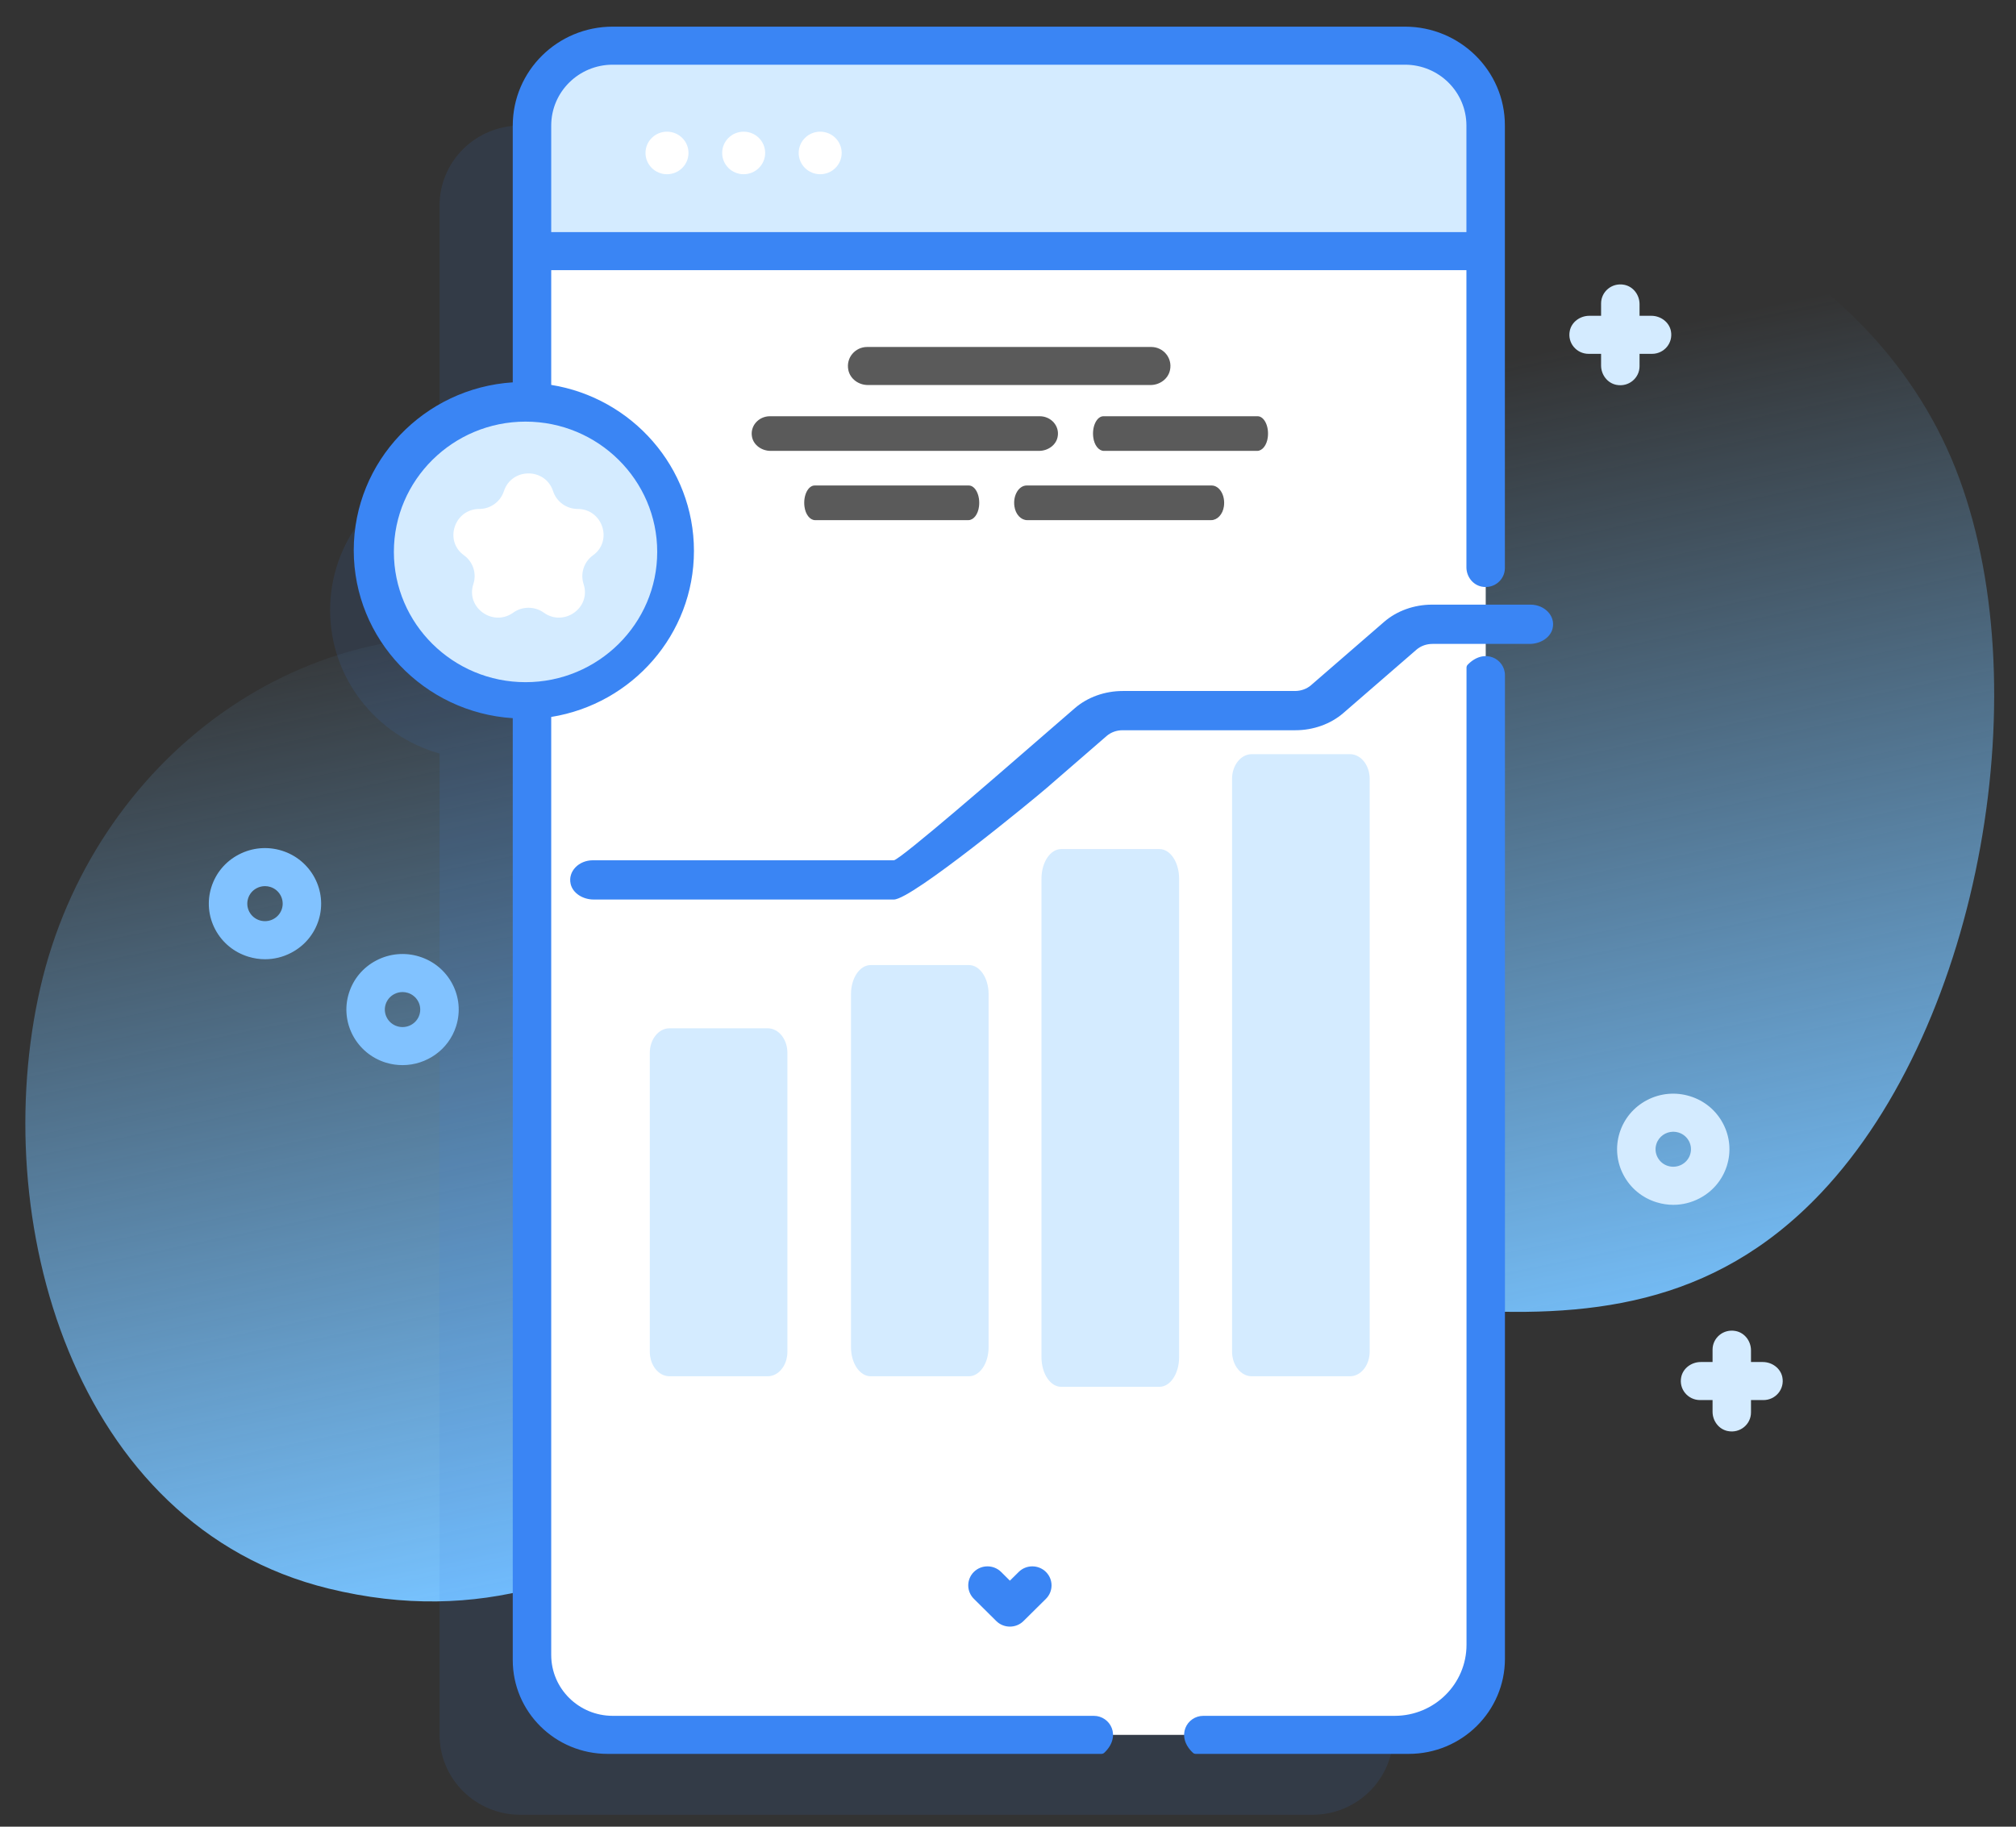 <svg width="64" height="58" viewBox="0 0 64 58" fill="none" xmlns="http://www.w3.org/2000/svg">
<rect x="0" y="0" width="64" height="58" fill="#333333" stroke="none"/>
<path d="M62.071 14.854C59.342 7.982 50.935 3.861 43.814 6.588C35.686 9.701 38.381 22.494 30.998 25.081C27.01 26.478 21.115 21.259 17.085 20.458C9.661 18.983 2.939 24.167 1.284 31.346C-0.405 38.67 2.304 48.452 10.436 50.44C20.122 52.808 25.168 44.191 33.294 41.717C41.633 39.178 50.905 45.174 57.809 37.879C62.909 32.488 64.774 21.659 62.071 14.854Z" fill="url(#paint0_linear_73_8750)"/>
<path opacity="0.11" d="M41.666 3.987H16.519C15.103 3.987 13.955 5.123 13.955 6.524V14.823C11.949 15.39 10.48 17.213 10.48 19.375C10.48 21.538 11.949 23.36 13.955 23.927V55.084C13.955 56.486 15.103 57.621 16.519 57.621H41.666C43.082 57.621 44.23 56.486 44.23 55.084V6.524C44.23 5.123 43.082 3.987 41.666 3.987Z" fill="#3A85F4"/>
<path d="M47.166 3.988V52.548C47.166 53.949 46.019 55.085 44.603 55.085H19.455C18.039 55.085 16.892 53.949 16.892 52.548V3.988C16.892 2.587 18.039 1.451 19.455 1.451H44.603C46.019 1.451 47.166 2.587 47.166 3.988Z" fill="white"/>
<path d="M47.166 7.974V3.988C47.166 2.587 46.019 1.451 44.603 1.451H19.455C18.039 1.451 16.892 2.587 16.892 3.988V7.974L47.166 7.974Z" fill="#D4EBFF"/>
<path d="M21.175 5.532C21.552 5.532 21.857 5.229 21.857 4.856C21.857 4.483 21.552 4.181 21.175 4.181C20.798 4.181 20.492 4.483 20.492 4.856C20.492 5.229 20.798 5.532 21.175 5.532Z" fill="white"/>
<path d="M23.608 5.532C23.985 5.532 24.291 5.229 24.291 4.856C24.291 4.483 23.985 4.181 23.608 4.181C23.231 4.181 22.926 4.483 22.926 4.856C22.926 5.229 23.231 5.532 23.608 5.532Z" fill="white"/>
<path d="M26.038 4.181C26.415 4.181 26.72 4.484 26.72 4.856C26.72 5.229 26.415 5.532 26.038 5.532C25.661 5.532 25.355 5.229 25.355 4.856C25.355 4.484 25.661 4.181 26.038 4.181Z" fill="white"/>
<path d="M16.685 22.264C19.331 22.264 21.476 20.142 21.476 17.523C21.476 14.905 19.331 12.783 16.685 12.783C14.039 12.783 11.895 14.905 11.895 17.523C11.895 20.142 14.039 22.264 16.685 22.264Z" fill="#D4EBFF"/>
<path d="M31.384 31.561V42.779C31.384 43.286 31.105 43.698 30.76 43.698H27.64C27.295 43.698 27.016 43.286 27.016 42.779V31.561C27.016 31.053 27.295 30.642 27.64 30.642H30.76C31.105 30.642 31.384 31.053 31.384 31.561Z" fill="#D4EBFF"/>
<path d="M24.997 33.428V42.92C24.997 43.35 24.718 43.698 24.373 43.698H21.253C20.908 43.698 20.629 43.35 20.629 42.92V33.428C20.629 32.999 20.908 32.65 21.253 32.65H24.373C24.718 32.65 24.997 32.999 24.997 33.428Z" fill="#D4EBFF"/>
<path d="M37.432 27.897V43.095C37.432 43.613 37.153 44.033 36.808 44.033H33.688C33.343 44.033 33.063 43.613 33.063 43.095V27.897C33.063 27.379 33.343 26.959 33.688 26.959H36.808C37.153 26.959 37.432 27.379 37.432 27.897Z" fill="#D4EBFF"/>
<path d="M43.482 24.73V42.914C43.482 43.347 43.202 43.698 42.858 43.698H39.737C39.393 43.698 39.113 43.347 39.113 42.914V24.73C39.113 24.297 39.393 23.946 39.737 23.946H42.858C43.202 23.946 43.482 24.297 43.482 24.73Z" fill="#D4EBFF"/>
<path d="M27.551 12.225H36.524C36.817 12.225 37.087 12.031 37.144 11.746C37.223 11.358 36.925 11.017 36.547 11.017H27.528C27.15 11.017 26.852 11.358 26.931 11.746C26.988 12.031 27.258 12.225 27.551 12.225Z" fill="#5A5A5A"/>
<path d="M32.608 16.515H38.45C38.641 16.515 38.816 16.338 38.854 16.079C38.905 15.725 38.711 15.415 38.465 15.415H32.593C32.346 15.415 32.152 15.725 32.204 16.079C32.241 16.338 32.417 16.515 32.608 16.515Z" fill="#5A5A5A"/>
<path d="M24.465 14.316H32.984C33.263 14.316 33.519 14.139 33.574 13.88C33.649 13.526 33.366 13.216 33.006 13.216H24.443C24.084 13.216 23.801 13.526 23.875 13.88C23.93 14.139 24.186 14.316 24.465 14.316Z" fill="#5A5A5A"/>
<path d="M35.043 14.316H39.911C40.071 14.316 40.217 14.139 40.248 13.88C40.291 13.526 40.129 13.216 39.924 13.216H35.03C34.825 13.216 34.663 13.526 34.706 13.88C34.737 14.139 34.884 14.316 35.043 14.316Z" fill="#5A5A5A"/>
<path d="M25.875 16.515H30.743C30.902 16.515 31.049 16.338 31.08 16.079C31.123 15.725 30.961 15.415 30.756 15.415H25.862C25.657 15.415 25.495 15.725 25.538 16.079C25.569 16.338 25.716 16.515 25.875 16.515Z" fill="#5A5A5A"/>
<path d="M44.722 55.688H37.96C37.927 55.688 37.894 55.676 37.87 55.653C37.311 55.127 37.68 54.48 38.201 54.48H44.275C45.534 54.48 46.556 53.47 46.556 52.223V21.198C46.556 21.165 46.568 21.132 46.591 21.108C47.123 20.556 47.776 20.921 47.776 21.436V52.665C47.776 54.335 46.409 55.688 44.722 55.688Z" fill="#3A85F4"/>
<path d="M32.06 51.647C31.898 51.647 31.743 51.584 31.628 51.47L30.917 50.765C30.678 50.528 30.679 50.146 30.917 49.91C31.156 49.675 31.542 49.675 31.781 49.911L32.06 50.188L32.34 49.911C32.578 49.675 32.965 49.675 33.203 49.91C33.442 50.146 33.442 50.529 33.204 50.765L32.492 51.47C32.378 51.584 32.222 51.647 32.06 51.647Z" fill="#3A85F4"/>
<path d="M44.6 0.846H19.452C17.699 0.846 16.278 2.252 16.278 3.987V12.14C13.464 12.321 11.23 14.642 11.23 17.472C11.23 20.301 13.464 22.623 16.278 22.803V52.711C16.278 54.355 17.625 55.688 19.287 55.688H34.966C34.999 55.688 35.032 55.676 35.056 55.653C35.614 55.127 35.245 54.48 34.724 54.48H19.452C18.373 54.48 17.499 53.615 17.499 52.547V22.764C20.065 22.352 22.03 20.146 22.03 17.492C22.03 14.839 20.065 12.633 17.499 12.221V8.577H46.553V18.012C46.553 18.302 46.75 18.569 47.038 18.626C47.43 18.703 47.774 18.41 47.774 18.037V3.977C47.774 2.25 46.35 0.846 44.6 0.846ZM20.864 17.523C20.864 19.804 18.989 21.66 16.684 21.66C14.379 21.66 12.504 19.804 12.504 17.523C12.504 15.242 14.379 13.387 16.684 13.387C18.989 13.387 20.864 15.242 20.864 17.523ZM46.553 7.369H17.499V3.987C17.499 2.919 18.373 2.054 19.452 2.054H44.6C45.679 2.054 46.553 2.919 46.553 3.987L46.553 7.369Z" fill="#3A85F4"/>
<path d="M18.848 28.561H28.377C28.949 28.561 32.834 25.361 33.237 25.011L35.133 23.367C35.268 23.251 35.447 23.186 35.638 23.186H41.122C41.694 23.186 42.243 22.989 42.647 22.639L44.968 20.627C45.103 20.51 45.285 20.445 45.476 20.445L48.559 20.445C48.904 20.445 49.222 20.244 49.29 19.95C49.382 19.55 49.031 19.198 48.586 19.198L45.464 19.198C44.892 19.198 44.343 19.395 43.939 19.746L41.618 21.758C41.483 21.874 41.3 21.94 41.11 21.94H35.644C35.072 21.94 34.524 22.137 34.12 22.487L32.23 24.125C32.095 24.242 28.566 27.315 28.375 27.315H18.82C18.375 27.315 18.024 27.667 18.116 28.067C18.184 28.361 18.502 28.561 18.848 28.561Z" fill="#3A85F4"/>
<path d="M52.423 10.027H52.049V9.657C52.049 9.367 51.853 9.1 51.565 9.043C51.173 8.965 50.828 9.26 50.828 9.635V10.027H50.455C50.161 10.027 49.892 10.222 49.834 10.506C49.755 10.894 50.053 11.235 50.432 11.235H50.828V11.605C50.828 11.895 51.025 12.162 51.312 12.219C51.705 12.297 52.049 12.002 52.049 11.628V11.235H52.446C52.824 11.235 53.122 10.894 53.044 10.506C52.986 10.222 52.716 10.027 52.423 10.027Z" fill="#D4EBFF"/>
<path d="M55.961 43.246H55.587V42.876C55.587 42.586 55.391 42.319 55.103 42.262C54.711 42.184 54.367 42.479 54.367 42.853V43.246H53.993C53.7 43.246 53.43 43.441 53.372 43.725C53.293 44.113 53.591 44.454 53.97 44.454H54.367V44.824C54.367 45.114 54.563 45.381 54.85 45.438C55.243 45.516 55.587 45.221 55.587 44.847V44.454H55.984C56.362 44.454 56.66 44.113 56.582 43.725C56.524 43.441 56.254 43.246 55.961 43.246Z" fill="#D4EBFF"/>
<path d="M53.122 38.255C52.944 38.255 52.765 38.228 52.59 38.174C52.135 38.034 51.763 37.728 51.541 37.31C51.32 36.893 51.276 36.416 51.417 35.966C51.559 35.516 51.868 35.148 52.29 34.928C52.712 34.709 53.194 34.666 53.649 34.806C54.103 34.945 54.476 35.252 54.697 35.669C54.919 36.086 54.963 36.564 54.822 37.014C54.68 37.464 54.37 37.832 53.949 38.051C53.689 38.186 53.407 38.255 53.122 38.255ZM53.12 35.934C52.88 35.934 52.658 36.087 52.583 36.325C52.538 36.466 52.552 36.617 52.622 36.748C52.692 36.88 52.809 36.977 52.953 37.021C53.248 37.111 53.564 36.948 53.656 36.655C53.701 36.513 53.687 36.363 53.617 36.231C53.547 36.1 53.43 36.003 53.286 35.959C53.231 35.942 53.175 35.934 53.12 35.934Z" fill="#D4EBFF"/>
<path d="M8.414 30.457C8.236 30.457 8.058 30.43 7.883 30.376C7.428 30.236 7.056 29.93 6.834 29.513C6.613 29.096 6.569 28.618 6.71 28.168C6.852 27.718 7.161 27.35 7.583 27.131C8.004 26.912 8.487 26.868 8.942 27.008C9.88 27.297 10.406 28.287 10.115 29.216C9.973 29.666 9.663 30.034 9.242 30.253C8.982 30.389 8.7 30.457 8.414 30.457ZM8.412 28.136C8.322 28.136 8.233 28.157 8.151 28.2C8.018 28.269 7.92 28.385 7.876 28.527C7.784 28.82 7.949 29.132 8.245 29.223C8.389 29.267 8.541 29.253 8.674 29.184C8.806 29.115 8.904 28.999 8.949 28.857C9.041 28.564 8.875 28.252 8.579 28.161C8.524 28.144 8.468 28.136 8.412 28.136Z" fill="#81C2FF"/>
<path d="M12.778 33.819C12.603 33.819 12.425 33.794 12.25 33.74C11.311 33.451 10.785 32.46 11.077 31.532C11.218 31.082 11.528 30.713 11.95 30.494C12.371 30.275 12.854 30.231 13.308 30.371C13.763 30.511 14.135 30.818 14.357 31.235C14.578 31.652 14.623 32.129 14.481 32.579C14.244 33.334 13.538 33.819 12.778 33.819ZM12.778 31.499C12.688 31.499 12.599 31.521 12.518 31.563C12.385 31.632 12.287 31.749 12.242 31.89C12.15 32.183 12.316 32.495 12.612 32.586C12.908 32.677 13.223 32.513 13.315 32.221C13.36 32.079 13.346 31.928 13.276 31.797C13.206 31.665 13.089 31.569 12.946 31.524C12.891 31.508 12.834 31.499 12.778 31.499Z" fill="#81C2FF"/>
<path d="M15.996 15.597C16.243 14.843 17.312 14.843 17.559 15.597C17.669 15.933 17.986 16.16 18.339 16.16C19.128 16.16 19.466 17.172 18.825 17.632C18.537 17.839 18.417 18.209 18.527 18.546C18.774 19.295 17.902 19.913 17.262 19.452C16.975 19.246 16.58 19.246 16.293 19.452C15.653 19.913 14.781 19.295 15.027 18.546C15.138 18.209 15.018 17.839 14.73 17.632C14.089 17.172 14.427 16.16 15.216 16.16C15.569 16.16 15.885 15.933 15.996 15.597Z" fill="white"/>
<defs>
<linearGradient id="paint0_linear_73_8750" x1="29.209" y1="15.246" x2="35.67" y2="46.439" gradientUnits="userSpaceOnUse">
<stop stop-color="#77C2FE" stop-opacity="0"/>
<stop offset="1" stop-color="#77C2FE"/>
</linearGradient>
</defs>
</svg>
